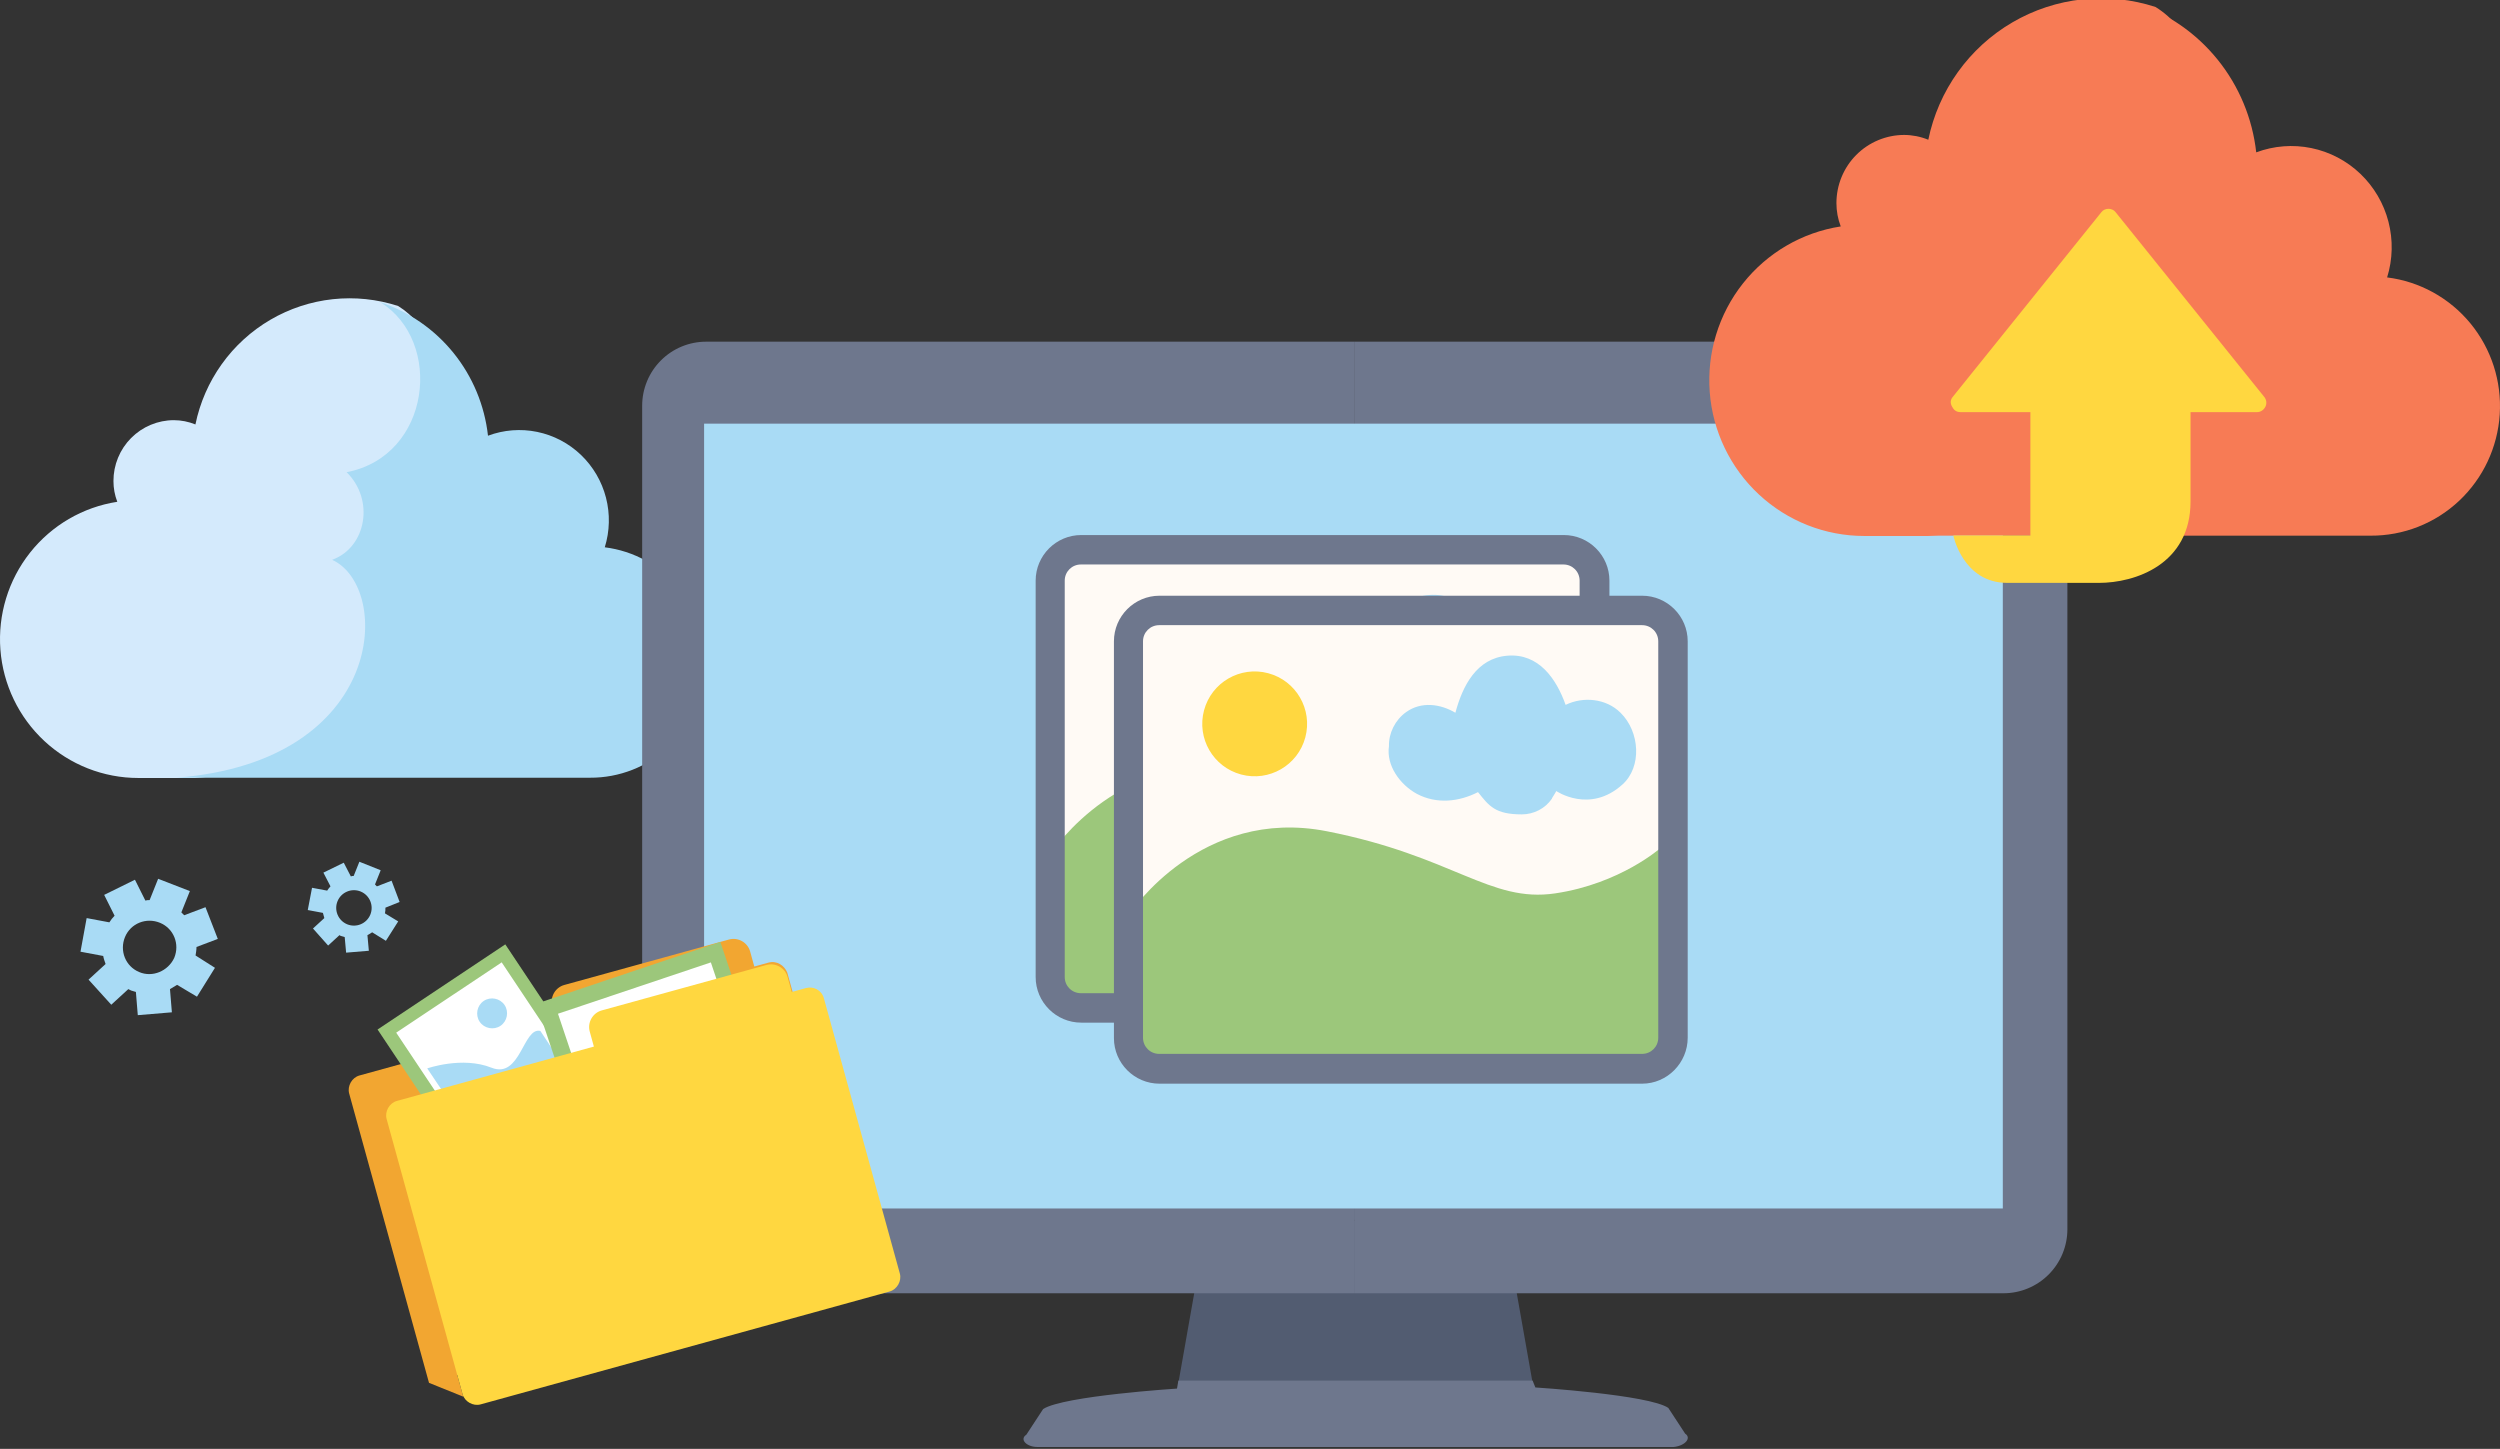 <svg width="528" height="306" viewBox="0 0 528 306" fill="none" xmlns="http://www.w3.org/2000/svg">
<rect x="0" y="0" width="528" height="306" fill="#333333" stroke="none"/>
<g clip-path="url(#clip0)">
<path d="M73.933 118.627C81.171 116.003 82.883 106.006 76.978 100.259C94.785 96.835 97.332 72.812 84.085 64.626C79.638 63.179 74.938 62.69 70.29 63.19C65.642 63.691 61.152 65.17 57.112 67.531C53.072 69.892 49.574 73.082 46.844 76.892C44.115 80.703 42.216 85.048 41.272 89.645C39.824 89.052 38.276 88.745 36.712 88.74C35.034 88.743 33.373 89.079 31.824 89.727C30.275 90.375 28.869 91.323 27.685 92.517C26.501 93.711 25.562 95.127 24.924 96.685C24.285 98.243 23.957 99.912 23.961 101.597C23.959 103.096 24.234 104.581 24.771 105.979C17.494 107.104 10.909 110.945 6.332 116.736C1.755 122.527 -0.476 129.839 0.085 137.211C0.646 144.583 3.959 151.47 9.359 156.494C14.76 161.519 21.851 164.31 29.213 164.31H41.206C85.483 160.86 86.515 124.308 73.933 118.627Z" fill="#D4EAFC"/>
<path d="M127.73 115.589C128.786 112.185 128.873 108.551 127.982 105.099C127.09 101.647 125.256 98.517 122.687 96.062C120.119 93.608 116.918 91.929 113.449 91.215C109.981 90.501 106.383 90.781 103.064 92.023C102.354 85.626 99.835 79.568 95.807 74.57C91.779 69.572 86.41 65.845 80.34 63.832C93.644 72.079 91.085 96.279 73.203 99.729C79.133 105.518 77.414 115.589 70.146 118.232C82.78 123.955 81.744 160.777 37.28 164.253H124.62C130.804 164.287 136.767 161.94 141.29 157.692C145.812 153.443 148.553 147.614 148.95 141.398C149.347 135.181 147.371 129.047 143.427 124.249C139.482 119.451 133.867 116.353 127.73 115.589Z" fill="#A9DBF5"/>
<path d="M315.63 246.163L286.257 242.275L256.933 246.163L254.917 257.632H317.645L315.63 246.163Z" fill="#525C71"/>
<path d="M317.645 257.875H254.917L248.87 292.092H323.692L317.645 257.875Z" fill="#525C71"/>
<path d="M355.896 302.772L352.344 297.349C348.265 294.565 324.268 293.03 324.268 293.03L323.692 291.59H248.87L248.582 293.269C248.582 293.269 224.585 294.805 220.313 297.589L216.762 303.011C215.274 303.971 216.762 305.603 219.114 305.603H353.496C355.848 305.363 357.336 303.731 355.896 302.772Z" fill="#6E778D"/>
<path d="M423.132 72.164H286.152V273.137H423.132C426.713 273.137 430.147 271.712 432.678 269.175C435.21 266.638 436.632 263.198 436.632 259.61V85.692C436.632 82.104 435.21 78.663 432.678 76.126C430.147 73.589 426.713 72.164 423.132 72.164Z" fill="#6E778D"/>
<path d="M149.127 72.164C145.546 72.164 142.112 73.589 139.581 76.126C137.049 78.663 135.626 82.104 135.626 85.692V259.61C135.626 263.198 137.049 266.638 139.581 269.175C142.112 271.712 145.546 273.137 149.127 273.137H286.152V72.164H149.127Z" fill="#6E778D"/>
<path d="M347.881 89.475H148.707V91.058V255.232H303.583H347.881H422.992V89.475H347.881Z" fill="#A9DBF5"/>
<path d="M443.865 61.997C451.977 59.056 453.895 47.851 447.277 41.411C467.235 37.573 470.091 10.648 455.243 1.473C450.259 -0.149 444.991 -0.697 439.781 -0.136C434.572 0.425 429.54 2.083 425.012 4.729C420.484 7.375 416.562 10.95 413.503 15.221C410.444 19.491 408.316 24.362 407.257 29.515C405.635 28.85 403.9 28.505 402.147 28.5C400.266 28.504 398.405 28.88 396.669 29.606C394.933 30.332 393.356 31.395 392.029 32.733C390.702 34.071 389.65 35.659 388.934 37.405C388.218 39.151 387.852 41.022 387.855 42.911C387.854 44.59 388.162 46.255 388.763 47.822C380.608 49.082 373.227 53.388 368.097 59.878C362.967 66.368 360.466 74.564 361.095 82.826C361.725 91.089 365.437 98.808 371.49 104.439C377.543 110.071 385.49 113.199 393.742 113.199H407.184C456.809 109.332 457.966 68.365 443.865 61.997Z" fill="#F77B55"/>
<path d="M504.16 58.591C505.344 54.776 505.442 50.703 504.443 46.834C503.444 42.966 501.388 39.457 498.509 36.706C495.629 33.955 492.042 32.073 488.155 31.273C484.267 30.473 480.234 30.787 476.515 32.179C475.719 25.008 472.896 18.218 468.381 12.617C463.866 7.016 457.849 2.838 451.046 0.582C465.957 9.826 463.089 36.949 443.046 40.815C449.693 47.304 447.766 58.591 439.62 61.554C453.781 67.968 452.619 109.238 402.784 113.134H500.675C507.606 113.173 514.29 110.542 519.358 105.78C524.427 101.019 527.499 94.486 527.944 87.518C528.389 80.55 526.175 73.675 521.753 68.298C517.332 62.92 511.039 59.448 504.16 58.591Z" fill="#F77B55"/>
<path fill-rule="evenodd" clip-rule="evenodd" d="M412.532 113.084C412.532 113.084 414.582 123.106 423.92 123.106C433.259 123.106 435.651 123.106 443.281 123.106C450.911 123.106 462.642 119.234 462.642 105.909C462.642 90.648 462.642 87.915 462.642 72.654H428.817V113.084H412.532Z" fill="#FFD740"/>
<path fill-rule="evenodd" clip-rule="evenodd" d="M412.398 83.848L443.831 44.785C444.172 44.329 444.742 44.102 445.311 44.102C445.881 44.102 446.45 44.329 446.792 44.785L478.224 83.848C478.68 84.417 478.794 85.214 478.452 85.898C478.11 86.581 477.427 87.037 476.744 87.037H413.992C413.195 87.037 412.626 86.581 412.284 85.898C411.829 85.1 411.942 84.417 412.398 83.848Z" fill="#FFD740"/>
<path d="M330.28 212.872H228.361C224.721 212.872 221.839 209.915 221.839 206.35V122.631C221.839 118.991 224.796 116.109 228.361 116.109H330.28C333.92 116.109 336.801 119.067 336.801 122.631V206.35C336.801 209.915 333.92 212.872 330.28 212.872Z" fill="#FFFAF5"/>
<path d="M222.218 179.884C222.218 179.884 237.082 157.437 263.699 162.67C290.392 167.902 298.127 177.836 311.928 175.789C325.73 173.741 334.223 166.158 334.223 166.158V205.743C334.223 209.307 330.887 212.189 326.716 212.189H229.877C225.782 212.189 222.446 209.307 222.37 205.819L222.218 179.884Z" fill="#9CC77B"/>
<path d="M259.301 142.462C260.697 136.508 257.003 130.551 251.049 129.155C245.096 127.759 239.138 131.453 237.742 137.406C236.347 143.36 240.041 149.317 245.994 150.713C251.947 152.109 257.905 148.415 259.301 142.462Z" fill="#FFD740"/>
<path d="M325.73 137.721C322.697 134.687 317.843 134.232 314.128 136.052C312.156 130.517 308.44 125.132 301.843 125.663C295.321 126.194 292.364 132.033 290.847 137.721C287.662 135.825 283.643 135.294 280.458 137.569C278.107 139.237 276.742 142.043 276.818 144.773C276.211 148.792 279.093 152.887 282.733 154.859C286.904 157.058 291.605 156.527 295.624 154.48C297.975 157.437 299.264 159.181 304.876 159.181C307.378 159.181 309.805 157.968 311.246 155.845C311.246 155.845 311.246 155.845 311.246 155.769C311.701 155.086 312.156 154.252 312.156 154.252C312.156 154.252 319.208 159.105 326.109 152.887C330.28 149.171 329.901 141.74 325.73 137.721Z" fill="#A9DBF5"/>
<path d="M330.28 215.981H228.361C223.053 215.981 218.73 211.658 218.73 206.35V122.631C218.73 117.322 223.053 113 228.361 113H330.28C335.588 113 339.911 117.322 339.911 122.631V206.35C339.911 211.658 335.588 215.981 330.28 215.981ZM228.285 119.218C226.389 119.218 224.872 120.735 224.872 122.631V206.35C224.872 208.246 226.389 209.763 228.285 209.763H330.204C332.1 209.763 333.617 208.246 333.617 206.35V122.631C333.617 120.735 332.1 119.218 330.204 119.218H228.285Z" fill="#6E778D"/>
<path d="M346.812 225.688H244.893C241.253 225.688 238.371 222.731 238.371 219.167V135.447C238.371 131.807 241.329 128.926 244.893 128.926H346.812C350.452 128.926 353.334 131.883 353.334 135.447V219.167C353.334 222.807 350.376 225.688 346.812 225.688Z" fill="#FFFAF5"/>
<path d="M238.75 192.776C238.75 192.776 253.613 170.33 280.23 175.562C306.924 180.795 314.659 190.729 328.46 188.681C342.262 186.634 350.755 179.051 350.755 179.051V218.635C350.755 222.199 347.418 225.081 343.248 225.081H246.409C242.314 225.081 238.977 222.199 238.902 218.711L238.75 192.776Z" fill="#9CC77B"/>
<path d="M275.683 155.74C277.263 149.833 273.755 143.764 267.849 142.184C261.942 140.603 255.873 144.111 254.293 150.018C252.713 155.925 256.22 161.994 262.127 163.574C268.034 165.154 274.103 161.646 275.683 155.74Z" fill="#FFD740"/>
<path d="M342.262 150.537C339.228 147.504 334.375 147.049 330.659 148.869C328.688 143.333 324.972 137.949 318.374 138.48C311.853 139.01 308.895 144.85 307.379 150.537C304.194 148.641 300.175 148.11 296.99 150.385C294.639 152.054 293.274 154.859 293.35 157.589C292.743 161.609 295.625 165.704 299.265 167.675C303.435 169.874 308.137 169.344 312.156 167.296C314.507 170.254 315.796 171.998 321.408 171.998C323.91 171.998 326.337 170.784 327.778 168.661C327.778 168.661 327.778 168.661 327.778 168.585C328.233 167.903 328.688 167.069 328.688 167.069C328.688 167.069 335.74 171.922 342.641 165.704C346.812 161.988 346.357 154.556 342.262 150.537Z" fill="#A9DBF5"/>
<path d="M346.812 228.873H244.892C239.584 228.873 235.262 224.551 235.262 219.242V135.447C235.262 130.139 239.584 125.816 244.892 125.816H346.812C352.12 125.816 356.442 130.139 356.442 135.447V219.167C356.442 224.475 352.12 228.873 346.812 228.873ZM244.817 132.035C242.921 132.035 241.404 133.551 241.404 135.447V219.167C241.404 221.062 242.921 222.579 244.817 222.579H346.812C348.708 222.579 350.224 221.062 350.224 219.167V135.447C350.224 133.551 348.708 132.035 346.812 132.035H244.817Z" fill="#6E778D"/>
<path d="M162.292 203.308L159.307 204.131L158.435 200.971C157.902 199.039 155.886 197.895 153.954 198.428L119.189 208.021C117.258 208.554 116.114 210.571 116.647 212.502L117.519 215.662L75.906 227.145C74.326 227.581 73.309 229.374 73.745 230.954L74.908 235.168L89.782 289.071L90.606 292.056L97.835 294.974L96.576 290.409L180.152 267.346C181.732 266.91 182.749 265.118 182.313 263.538L166.276 205.42C165.664 203.889 164.048 202.823 162.292 203.308Z" fill="#F2A631"/>
<path d="M106.717 199.448L79.741 217.43L97.722 244.406L124.698 226.425L106.717 199.448Z" fill="#9CC77B"/>
<path d="M105.956 203.248L83.678 218.098L98.528 240.376L120.806 225.526L105.956 203.248Z" fill="white"/>
<path d="M99.218 239.04L90.232 225.647C90.232 225.647 97.636 223.037 103.794 225.495C109.952 227.953 110.478 216.848 114.122 217.732L119.306 225.56L99.218 239.04Z" fill="#A9DBF5"/>
<path d="M106.566 212.26C107.529 213.695 107.135 215.693 105.701 216.656C104.266 217.618 102.268 217.225 101.305 215.79C100.342 214.355 100.735 212.357 102.17 211.394C103.605 210.432 105.603 210.825 106.566 212.26Z" fill="#A9DBF5"/>
<path d="M152.14 198.933L113.29 211.979L126.335 250.829L165.186 237.784L152.14 198.933Z" fill="#9CC77B"/>
<path d="M150.134 203.258L117.845 214.1L128.687 246.389L160.976 235.546L150.134 203.258Z" fill="white"/>
<path d="M129.939 244.923L123.459 225.549C123.459 225.549 133.25 224.737 139.958 229.877C146.667 235.016 151.02 221.345 155.276 223.76L159.128 234.979L129.939 244.923Z" fill="#A9DBF5"/>
<path d="M147.804 214.486C148.561 216.544 147.29 218.784 145.231 219.541C143.173 220.298 140.933 219.027 140.176 216.969C139.419 214.91 140.69 212.67 142.748 211.913C144.855 211.331 147.223 212.379 147.804 214.486Z" fill="#A9DBF5"/>
<path d="M170.2 208.683L167.215 209.506L166.343 206.346C165.81 204.414 163.794 203.27 161.862 203.803L127.097 213.396C125.166 213.929 124.022 215.946 124.555 217.877L125.427 221.037L83.814 232.52C82.234 232.956 81.217 234.749 81.653 236.329L97.69 294.446C98.126 296.026 99.918 297.043 101.499 296.607L187.884 272.769C189.465 272.333 190.482 270.541 190.046 268.961L174.008 210.844C173.524 209.088 171.78 208.246 170.2 208.683Z" fill="#FFD740"/>
<path d="M41.6 210.5L45.4 204.4L41.3 201.8C41.4 201.2 41.5 200.6 41.5 200L46 198.3L43.4 191.6L38.9 193.3C38.7 193.1 38.5 192.9 38.3 192.7L40.1 188.2L33.4 185.6L31.6 190.1C31.3 190.1 31 190.1 30.7 190.2L28.5 185.8L22 189L24.2 193.4C23.8 193.8 23.4 194.3 23.1 194.8L18.3 193.9L17 201L21.8 201.9C21.9 202.5 22.1 203 22.3 203.6L18.7 206.9L23.5 212.2L27.1 208.9C27.3 209 27.5 209.1 27.7 209.2C28 209.3 28.4 209.4 28.7 209.5L29.1 214.4L36.3 213.8L35.9 208.9C36.4 208.6 36.9 208.3 37.4 208L41.6 210.5ZM29.4 205.3C26.5 204.1 25.2 200.8 26.4 197.9C27.6 195 30.9 193.7 33.8 194.9C36.7 196.1 38 199.4 36.8 202.3C35.5 205.1 32.2 206.5 29.4 205.3Z" fill="#A9DBF5"/>
<path d="M81.5 198.7L84.1 194.6L81.3 192.9C81.4 192.5 81.4 192.1 81.4 191.7L84.4 190.5L82.7 186L79.6 187.2C79.5 187.1 79.3 186.9 79.2 186.8L80.4 183.8L75.9 182L74.7 185C74.5 185 74.3 185 74.1 185.1L72.6 182.2L68.3 184.3L69.8 187.2C69.5 187.5 69.3 187.8 69.1 188.1L65.9 187.5L65 192.2L68.2 192.8C68.3 193.2 68.4 193.6 68.5 193.9L66.1 196.1L69.3 199.7L71.7 197.5C71.8 197.6 72 197.7 72.1 197.7C72.3 197.8 72.6 197.8 72.8 197.9L73.1 201.2L77.9 200.8L77.6 197.5C78 197.3 78.3 197.1 78.6 196.9L81.5 198.7ZM73.3 195.2C71.4 194.4 70.5 192.2 71.3 190.3C72.1 188.4 74.3 187.5 76.2 188.3C78.1 189.1 79 191.3 78.2 193.2C77.4 195.1 75.2 196 73.3 195.2Z" fill="#A9DBF5"/>
</g>
<defs>
<clipPath id="clip0">
<rect width="528" height="306" fill="white"/>
</clipPath>
</defs>
</svg>
